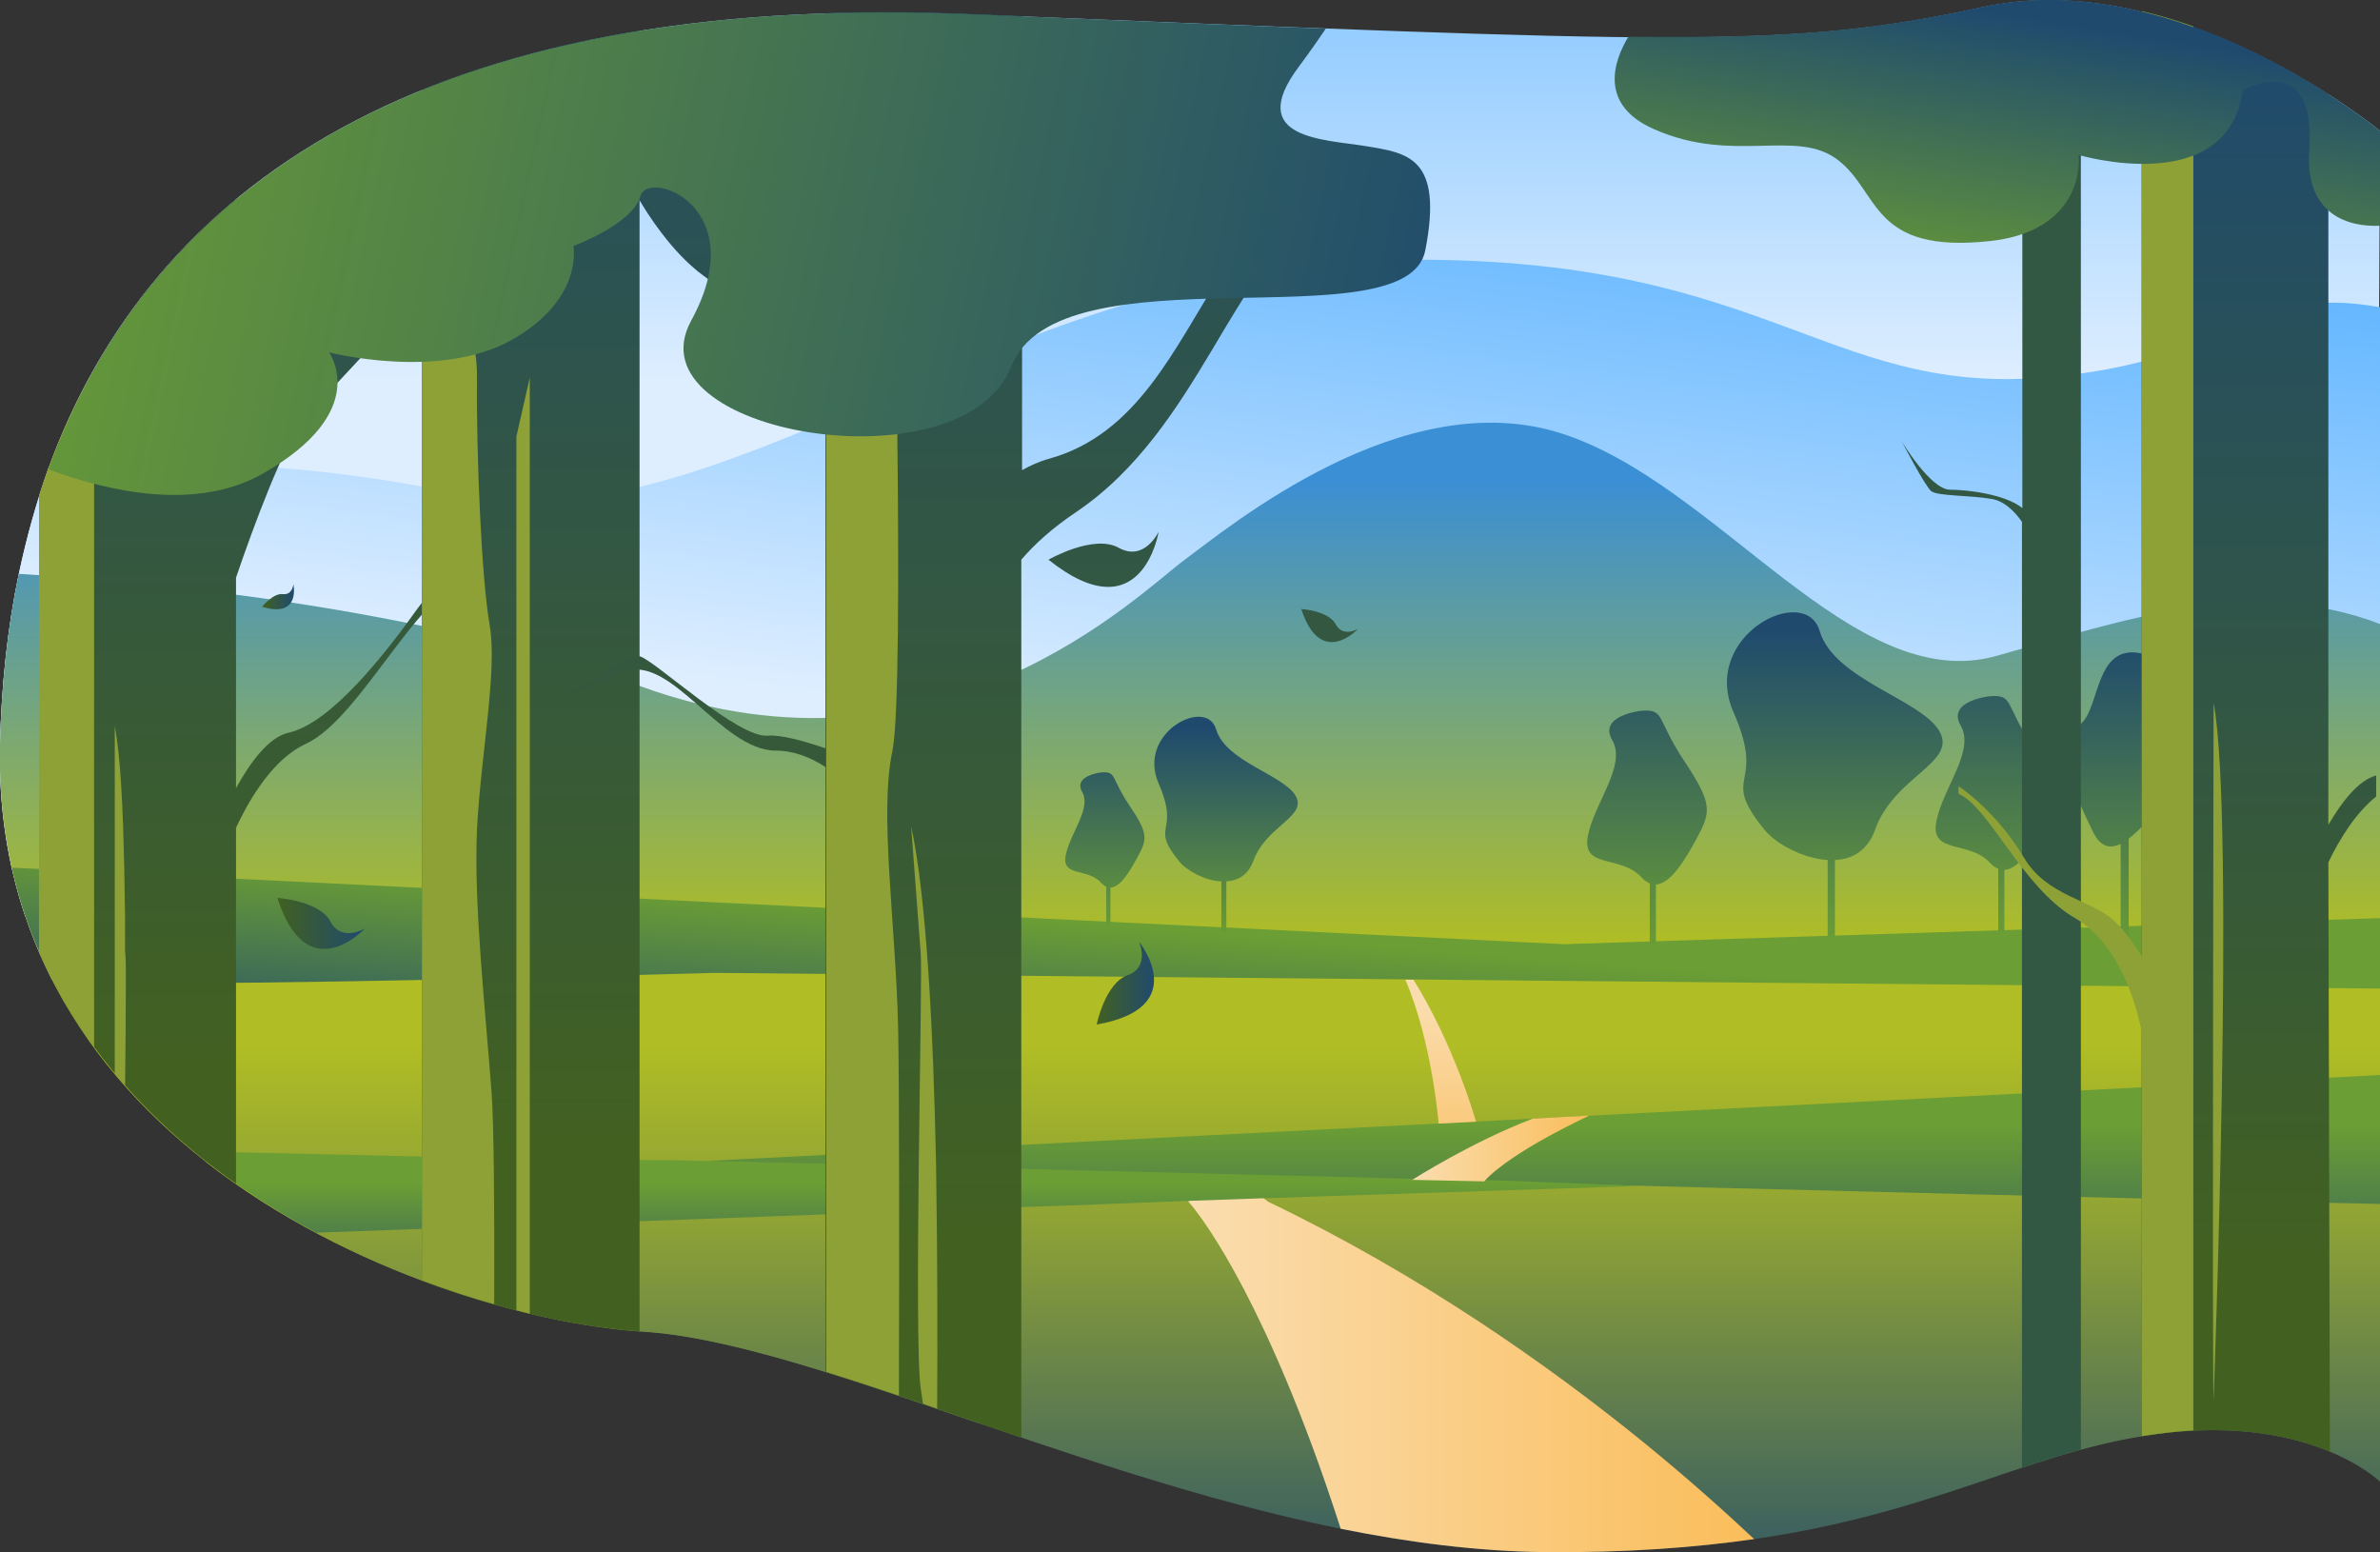 <?xml version="1.0" encoding="utf-8"?>
<!-- Generator: Adobe Illustrator 25.4.1, SVG Export Plug-In . SVG Version: 6.00 Build 0)  -->
<svg version="1.1" id="Ebene_1" xmlns="http://www.w3.org/2000/svg" xmlns:xlink="http://www.w3.org/1999/xlink" x="0px" y="0px"
	 viewBox="0 0 622.2 405.7" style="enable-background:new 0 0 622.2 405.7;" xml:space="preserve">
<rect x="0" y="0" width="622.2" height="405.7" fill="#333333" stroke="none"/>
<style type="text/css">
	.st0{fill:url(#SVGID_1_);}
	.st1{fill:url(#SVGID_00000013888825544814647110000007195110993764712868_);}
	.st2{fill:url(#SVGID_00000047036147162896568860000006280970283394441095_);}
	.st3{fill:url(#SVGID_00000018920672272825543760000011738852911704653724_);}
	.st4{fill:url(#SVGID_00000083796474363443944480000015099339646459707788_);}
	.st5{fill:url(#SVGID_00000080919288289850621730000004274504695767426176_);}
	.st6{fill:url(#SVGID_00000141453637343535536030000003132291865810122421_);}
	.st7{fill:url(#SVGID_00000003811034974056178530000001855373164574186899_);}
	.st8{fill:url(#SVGID_00000088815278313289015590000007943889134046178440_);}
	.st9{fill:url(#SVGID_00000044160647266208998250000009086693626085126562_);}
	.st10{fill:url(#SVGID_00000059298035381541885060000001032820028636921475_);}
	.st11{fill:url(#SVGID_00000115509484231537026580000015931820511444253602_);}
	.st12{fill:url(#SVGID_00000150072460919147900380000006627958051103763387_);}
	.st13{fill:url(#SVGID_00000053524206096534043840000014244604157780739982_);}
	.st14{fill:url(#SVGID_00000138570557243483427830000004530655888525047428_);}
	.st15{fill:#325743;}
	.st16{fill:url(#SVGID_00000164489513287186969790000001132709251296611731_);}
	.st17{fill:url(#SVGID_00000080196291596007401590000006996335116875967887_);}
	.st18{fill:url(#SVGID_00000032631601635227612850000007458598055506270347_);}
	.st19{fill:url(#SVGID_00000044175892446774289930000016784206869306922395_);}
	.st20{fill:url(#SVGID_00000147919247909459761780000003165581734438714537_);}
	.st21{fill:url(#SVGID_00000111879363827884629680000014601379788143735715_);}
	.st22{fill:url(#SVGID_00000157986669713123146000000014772715488784649362_);}
	.st23{fill:url(#SVGID_00000169517563161713123140000011052072195948036015_);}
	.st24{fill:#8DA136;}
	.st25{fill:url(#SVGID_00000170243305781529279930000008418303026417878948_);}
	.st26{fill:url(#SVGID_00000175318562943562901780000015527594636710632594_);}
	.st27{fill:url(#SVGID_00000175283454427220452430000007835964082700081819_);}
	.st28{fill:url(#SVGID_00000074432751520618351840000018154351714037898661_);}
	.st29{fill:url(#SVGID_00000155137968389868203150000003157701280296927896_);}
</style>
<g>
	<linearGradient id="SVGID_1_" gradientUnits="userSpaceOnUse" x1="311.082" y1="99.762" x2="311.082" y2="-144.108">
		<stop  offset="0" style="stop-color:#DEEEFF"/>
		<stop  offset="1" style="stop-color:#1C96FF"/>
	</linearGradient>
	<path class="st0" d="M622.2,34.2l-1,205.3H6.6c-4.6-13.5-7-28.5-6.6-45c0.4-15.2,1.9-30.1,4.9-44.4c2-9.5,4.6-18.8,7.8-27.8
		c26.6-73,97.7-124.4,240-118.6C438.7,11.2,467,13,518.2,1.9C569.4-9.3,622.2,34.2,622.2,34.2z"/>
	
		<linearGradient id="SVGID_00000054239841482028017360000008583830349689972123_" gradientUnits="userSpaceOnUse" x1="317.439" y1="271.885" x2="317.439" y2="443.97">
		<stop  offset="1.036270e-02" style="stop-color:#B0BD24"/>
		<stop  offset="1" style="stop-color:#1F4A6E"/>
	</linearGradient>
	<path style="fill:url(#SVGID_00000054239841482028017360000008583830349689972123_);" d="M622.2,254.3v117.6H255.5
		C221.1,360,190.5,349.4,168,348c-28.6-1.8-76.8-15.1-114.3-44.4c-16.7-13.1-31.3-29.4-41-49.3H622.2z"/>
	
		<linearGradient id="SVGID_00000084499087273782377660000003389063654240230815_" gradientUnits="userSpaceOnUse" x1="337.946" y1="283.137" x2="337.946" y2="432.616">
		<stop  offset="1.036270e-02" style="stop-color:#B0BD24"/>
		<stop  offset="1" style="stop-color:#1F4A6E"/>
	</linearGradient>
	<path style="fill:url(#SVGID_00000084499087273782377660000003389063654240230815_);" d="M622.2,303.6v83.7c0,0-19.1-18.8-61.5-12
		c-31.9,5.1-55.4,20.2-102.1,27c-15.4,2.2-33.3,3.6-54.8,3.4c-17.5-0.2-35.4-2.5-53.3-6.1c-36.6-7.4-73-20.3-105.5-31.3
		c-1.3-0.4-2.5-0.9-3.7-1.3c-16.8-5.7-32.4-10.8-46.4-14.3c-5.7-1.4-11.2-2.6-16.3-3.4c-3.7-0.6-7.2-1-10.5-1.2
		c-28.6-1.8-76.8-15.1-114.3-44.4H622.2z"/>
	
		<linearGradient id="SVGID_00000054953456647978597960000006054724161160545962_" gradientUnits="userSpaceOnUse" x1="402.987" y1="294.014" x2="402.987" y2="352.555">
		<stop  offset="0" style="stop-color:#6B9E34"/>
		<stop  offset="1" style="stop-color:#1F4A6E"/>
	</linearGradient>
	<path style="fill:url(#SVGID_00000054953456647978597960000006054724161160545962_);" d="M622.2,281v33.7
		c-84.8-1.7-438.4-11.2-438.4-11.2C212.3,302.1,544.7,285,622.2,281z"/>
	
		<linearGradient id="SVGID_00000091728675961097222730000007198860982147580296_" gradientUnits="userSpaceOnUse" x1="310.602" y1="356.496" x2="458.566" y2="356.496">
		<stop  offset="0" style="stop-color:#FADDAF"/>
		<stop  offset="1" style="stop-color:#FABD5A"/>
	</linearGradient>
	<path style="fill:url(#SVGID_00000091728675961097222730000007198860982147580296_);" d="M458.6,402.3c-15.4,2.2-33.3,3.6-54.8,3.4
		c-17.5-0.2-35.4-2.5-53.3-6.1c-2.6-8-5.1-15.3-7.6-22c-17.6-47.4-31.7-62.9-32.2-63.5c0,0,0,0,0,0c3.2-13,16.3-3.5,19.9-0.7
		c0.6,0.4,0.9,0.7,0.9,0.7c39.6,19,73.4,42.7,98.9,63.5C441.3,386.5,450.8,395,458.6,402.3z"/>
	
		<linearGradient id="SVGID_00000026131720745580617110000017796240363980369849_" gradientUnits="userSpaceOnUse" x1="314.328" y1="194.381" x2="345.411" y2="-47.625">
		<stop  offset="0" style="stop-color:#DEEEFF"/>
		<stop  offset="1" style="stop-color:#1C96FF"/>
	</linearGradient>
	<path style="fill:url(#SVGID_00000026131720745580617110000017796240363980369849_);" d="M622.2,80.3v175.8H13.6
		c-9-17.6-14.1-38-13.6-61.6c0.4-15.2,1.9-30.1,4.9-44.4c2-9.5,4.6-18.8,7.8-27.8c22.7-1.8,63-2.8,107,6.8
		c67.4,14.7,141.3-58.6,241.3-61.1c100-2.5,115.1,35.3,173.1,30.7C585.3,94.6,586.8,74,622.2,80.3z"/>
	
		<linearGradient id="SVGID_00000127027361630841509440000003303170108659039665_" gradientUnits="userSpaceOnUse" x1="311.082" y1="248.531" x2="311.082" y2="125.931">
		<stop  offset="1.036270e-02" style="stop-color:#B0BD24"/>
		<stop  offset="1" style="stop-color:#3B8FD4"/>
	</linearGradient>
	<path style="fill:url(#SVGID_00000127027361630841509440000003303170108659039665_);" d="M622.2,163.1v98.4H16.6
		C5.8,242.8-0.6,220.5,0,194.4c0.4-15.2,1.9-30.1,4.9-44.4c33.4,2,105.3,8.6,162.9,29.5c77.7,28.1,130-24.4,141.8-33.1
		c11.8-8.7,57-46.2,98.3-33.2c41.3,13,76.4,69,114.2,58.2C554.8,162.3,588.3,150.2,622.2,163.1z"/>
	
		<linearGradient id="SVGID_00000054970091300385211790000011134785593311870357_" gradientUnits="userSpaceOnUse" x1="239.533" y1="309.296" x2="239.533" y2="345.995">
		<stop  offset="0" style="stop-color:#6B9E34"/>
		<stop  offset="1" style="stop-color:#1F4A6E"/>
	</linearGradient>
	<path style="fill:url(#SVGID_00000054970091300385211790000011134785593311870357_);" d="M428.3,310l-97.9,3.2l-19.8,0.7l-15.7,0.6
		c0,0,0,0,0,0l-15.5,0.6l-12.1,0.4l-22.4,0.8l-4.9,0.2l-4.9,0.2l-19.1,0.7l-21.2,0.8l-16.3,0.6l-11.3,0.4l-28.7,1l-3.5,0.1l-5.8,0.2
		l-18.9,0.7l-27.6,1c-10-5.3-19.8-11.6-29-18.8c-1-0.8-2-1.6-3-2.4l10.8,0.2l48.8,1.1l18.8,0.4l5.9,0.1l3.5,0.1l17.8,0.4l10.9-0.1
		l11.3,0.1l190.8,4.8l20.6,0.4l6.7,0.2L428.3,310z"/>
	
		<linearGradient id="SVGID_00000180357406561035518730000017262928221903365270_" gradientUnits="userSpaceOnUse" x1="312.556" y1="243.603" x2="308.293" y2="297.805">
		<stop  offset="0" style="stop-color:#6B9E34"/>
		<stop  offset="1" style="stop-color:#1F4A6E"/>
	</linearGradient>
	<path style="fill:url(#SVGID_00000180357406561035518730000017262928221903365270_);" d="M622.2,240l-213.4,6.8L3.1,226.8
		c1.7,7.8,4.2,15.2,7.2,22.1c0.8,1.8,1.6,3.6,2.5,5.3c0.4,0.9,0.9,1.8,1.4,2.7c37.5,0.6,104.3-0.7,172.5-2.6l435.6,4.1V240z"/>
	
		<linearGradient id="SVGID_00000183968433986051320270000016668252792635806094_" gradientUnits="userSpaceOnUse" x1="479.591" y1="246.694" x2="479.591" y2="164.516">
		<stop  offset="0" style="stop-color:#6B9E34"/>
		<stop  offset="1" style="stop-color:#1F4A6E"/>
	</linearGradient>
	<path style="fill:url(#SVGID_00000183968433986051320270000016668252792635806094_);" d="M507,191.1c-4.8-8.3-27.5-13.4-31.3-26.2
		c-3.8-12.7-31.3,1.3-22.5,21.3c8.8,20-4,15.9,8.1,30.7c2.8,3.5,9.9,7.5,16.5,7.9v20h1.9v-20c4.5-0.2,8.5-2.4,10.5-7.9
		C495.2,202.8,511.8,199.4,507,191.1z"/>
	
		<linearGradient id="SVGID_00000105412976409578385310000003093504934857400237_" gradientUnits="userSpaceOnUse" x1="320.471" y1="244.915" x2="320.471" y2="190.309">
		<stop  offset="0" style="stop-color:#6B9E34"/>
		<stop  offset="1" style="stop-color:#1F4A6E"/>
	</linearGradient>
	<path style="fill:url(#SVGID_00000105412976409578385310000003093504934857400237_);" d="M338.7,208c-3.2-5.5-18.3-8.9-20.8-17.4
		c-2.5-8.5-20.8,0.9-15,14.2c5.8,13.3-2.6,10.6,5.4,20.4c1.9,2.3,6.6,5,11,5.2v13.3h1.3v-13.3c3-0.2,5.6-1.6,7-5.2
		C330.9,215.8,341.9,213.5,338.7,208z"/>
	
		<linearGradient id="SVGID_00000179610618836433146230000001935957304579846571_" gradientUnits="userSpaceOnUse" x1="521.606" y1="245.564" x2="521.606" y2="163.386">
		<stop  offset="0" style="stop-color:#6B9E34"/>
		<stop  offset="1" style="stop-color:#1F4A6E"/>
	</linearGradient>
	<path style="fill:url(#SVGID_00000179610618836433146230000001935957304579846571_);" d="M531.4,195.1
		c-7.5-11.3-4.9-13.6-11.3-13.1c0,0-11.3,1.2-7.5,7.7c3.8,6.6-4.8,16.5-6.4,25.1c-1.6,8.6,8.6,4.8,14,10.7c0.7,0.8,1.5,1.3,2.2,1.6
		v16.4h1.6v-16.1c4-0.2,7.8-6.8,10.7-12.1C538.3,208.4,538.9,206.4,531.4,195.1z"/>
	
		<linearGradient id="SVGID_00000050626114409779317650000012098403238693762208_" gradientUnits="userSpaceOnUse" x1="430.556" y1="249.329" x2="430.556" y2="167.151">
		<stop  offset="0" style="stop-color:#6B9E34"/>
		<stop  offset="1" style="stop-color:#1F4A6E"/>
	</linearGradient>
	<path style="fill:url(#SVGID_00000050626114409779317650000012098403238693762208_);" d="M440.3,198.9
		c-7.5-11.3-4.9-13.6-11.3-13.1c0,0-11.3,1.2-7.5,7.7c3.8,6.6-4.8,16.5-6.4,25.1c-1.6,8.6,8.6,4.8,14,10.7c0.7,0.8,1.5,1.3,2.2,1.6
		v16.4h1.6v-16.1c4-0.2,7.8-6.8,10.7-12.1C447.3,212.2,447.8,210.2,440.3,198.9z"/>
	
		<linearGradient id="SVGID_00000040554771861829111030000003726652610358158997_" gradientUnits="userSpaceOnUse" x1="288.877" y1="243.896" x2="288.877" y2="189.645">
		<stop  offset="0" style="stop-color:#6B9E34"/>
		<stop  offset="1" style="stop-color:#1F4A6E"/>
	</linearGradient>
	<path style="fill:url(#SVGID_00000040554771861829111030000003726652610358158997_);" d="M295.3,210.6c-5-7.4-3.3-9-7.4-8.7
		c0,0-7.4,0.8-5,5.1c2.5,4.3-3.2,10.9-4.3,16.6c-1.1,5.7,5.7,3.2,9.2,7.1c0.5,0.5,1,0.9,1.4,1.1v10.8h1.1V232c2.7-0.1,5.2-4.5,7.1-8
		C299.9,219.4,300.3,218,295.3,210.6z"/>
	
		<linearGradient id="SVGID_00000034091679858695989520000015307178321607408010_" gradientUnits="userSpaceOnUse" x1="559.29" y1="249.329" x2="559.29" y2="167.151">
		<stop  offset="0" style="stop-color:#6B9E34"/>
		<stop  offset="1" style="stop-color:#1F4A6E"/>
	</linearGradient>
	<path style="fill:url(#SVGID_00000034091679858695989520000015307178321607408010_);" d="M573.6,186.1c-6.3-1.4-3-13.3-14.3-15.4
		c-11.3-2-10.4,13.5-14.9,18.1c-7,7.1-3.2,16.4,2.7,28.5c2,4.2,4.5,4.6,7.3,3.3v25.9h2.1v-27.3c4.6-3.5,9.8-10.6,14.6-12.8
		C579.6,202.4,579.9,187.5,573.6,186.1z"/>
	<path class="st15" d="M528.7,0.3v132.5c-4.6-3.7-14.7-4.8-18.9-4.8c-5.1,0-12.6-12.6-12.6-12.6s6,11.6,7.7,13c1.8,1.3,9.7,1,15.7,2
		c3.2,0.5,5.9,3,8,6v247.2c5.2-1.7,10.2-3.3,15.4-4.7V0.4C539-0.1,533.8-0.1,528.7,0.3z"/>
	
		<linearGradient id="SVGID_00000063618590749645299360000016817695576057170086_" gradientUnits="userSpaceOnUse" x1="369.243" y1="300.214" x2="415.536" y2="300.214">
		<stop  offset="0" style="stop-color:#FADDAF"/>
		<stop  offset="1" style="stop-color:#FABD5A"/>
	</linearGradient>
	<path style="fill:url(#SVGID_00000063618590749645299360000016817695576057170086_);" d="M415.5,291.6c0,0-20.3,9.3-27.4,17.1
		c0,0,0,0.1,0,0.1l-18.8-0.4l-0.1,0c0,0,15.5-9.9,31.5-16L415.5,291.6z"/>
	
		<linearGradient id="SVGID_00000016757122059774604800000014652160893273202084_" gradientUnits="userSpaceOnUse" x1="376.61" y1="261.693" x2="376.61" y2="316.736">
		<stop  offset="0" style="stop-color:#FADDAF"/>
		<stop  offset="1" style="stop-color:#FABD5A"/>
	</linearGradient>
	<path style="fill:url(#SVGID_00000016757122059774604800000014652160893273202084_);" d="M376.1,293.7c0,0-1.7-21.4-8.7-37.6l2.1,0
		c0,0,9.5,14.3,16.4,37.1L376.1,293.7z"/>
	
		<linearGradient id="SVGID_00000149361925005680326890000009388274657942893475_" gradientUnits="userSpaceOnUse" x1="286.687" y1="257.027" x2="301.709" y2="257.027">
		<stop  offset="0" style="stop-color:#426120"/>
		<stop  offset="1" style="stop-color:#1F4A6E"/>
	</linearGradient>
	<path style="fill:url(#SVGID_00000149361925005680326890000009388274657942893475_);" d="M286.7,267.8c0,0,2.2-10.8,8.1-12.9
		c5.9-2.1,3-8.7,3-8.7S311.8,263.4,286.7,267.8z"/>
	
		<linearGradient id="SVGID_00000023977012169151283510000009414314799573587091_" gradientUnits="userSpaceOnUse" x1="347.638" y1="373.05" x2="347.638" y2="-122.133">
		<stop  offset="0" style="stop-color:#426120"/>
		<stop  offset="1" style="stop-color:#1F4A6E"/>
	</linearGradient>
	<path style="fill:url(#SVGID_00000023977012169151283510000009414314799573587091_);" d="M340.2,159.2c0,0,7.1,0.4,9,4
		c1.9,3.5,5.8,1.2,5.8,1.2S345.3,174.9,340.2,159.2z"/>
	
		<linearGradient id="SVGID_00000056389183765767035750000016343181119609136785_" gradientUnits="userSpaceOnUse" x1="72.472" y1="241.377" x2="95.4" y2="241.377">
		<stop  offset="0" style="stop-color:#426120"/>
		<stop  offset="1" style="stop-color:#1F4A6E"/>
	</linearGradient>
	<path style="fill:url(#SVGID_00000056389183765767035750000016343181119609136785_);" d="M72.5,234.7c0,0,11,0.7,13.9,6.2
		c2.9,5.5,9,1.8,9,1.8S80.3,259,72.5,234.7z"/>
	
		<linearGradient id="SVGID_00000093884096922838170290000000735105364135082908_" gradientUnits="userSpaceOnUse" x1="288.536" y1="373.048" x2="288.536" y2="-122.13">
		<stop  offset="0" style="stop-color:#426120"/>
		<stop  offset="1" style="stop-color:#1F4A6E"/>
	</linearGradient>
	<path style="fill:url(#SVGID_00000093884096922838170290000000735105364135082908_);" d="M274.1,146.3c0,0,11.8-6.8,18.4-3.1
		c6.7,3.7,10.4-4.2,10.4-4.2S298.6,165.8,274.1,146.3z"/>
	
		<linearGradient id="SVGID_00000132789849449946992420000012003760090749359500_" gradientUnits="userSpaceOnUse" x1="68.483" y1="155.997" x2="76.812" y2="155.997">
		<stop  offset="0" style="stop-color:#426120"/>
		<stop  offset="1" style="stop-color:#1F4A6E"/>
	</linearGradient>
	<path style="fill:url(#SVGID_00000132789849449946992420000012003760090749359500_);" d="M68.5,158.6c0,0,2.9-3.6,5.4-3.3
		c2.6,0.3,2.8-2.6,2.8-2.6S78.7,161.7,68.5,158.6z"/>
	
		<linearGradient id="SVGID_00000113312584590266820080000006252782101681402006_" gradientUnits="userSpaceOnUse" x1="590.566" y1="332.965" x2="590.566" y2="9.222">
		<stop  offset="0" style="stop-color:#426120"/>
		<stop  offset="1" style="stop-color:#1F4A6E"/>
	</linearGradient>
	<path style="fill:url(#SVGID_00000113312584590266820080000006252782101681402006_);" d="M608.7,215.6v-191
		C597.6,17.5,580,7.7,559.9,2.9v372.5c0.2,0,0.5-0.1,0.7-0.1c22.6-3.6,38.8,0,48.5,4.2l-0.4-154.1c2.9-6,7.1-12.9,12.5-17.2v-5.5
		C616.6,203.9,612.2,209.6,608.7,215.6z"/>
	<path class="st24" d="M578.7,183.7c0,0-0.4,176.7,0,182.4C578.7,366.1,584.4,213.7,578.7,183.7z"/>
	<path class="st24" d="M559.9,2.9v247c-2.1-3.3-4.7-6.9-7.3-9.3c-6-5.5-17.4-6.3-23.4-16.3c-7.6-12.7-17.2-18.8-17.2-18.8v2
		c8,3.3,16.6,24.5,30.5,32.5c13.9,8,17.4,29.8,17.4,29.8l0,0v105.6c0.2,0,0.5-0.1,0.7-0.1c4.5-0.7,8.8-1.2,12.8-1.4V6.9
		C569.1,5.4,564.6,4,559.9,2.9z"/>
	
		<linearGradient id="SVGID_00000045590323094492481170000015261547639357274014_" gradientUnits="userSpaceOnUse" x1="515.342" y1="81.628" x2="527.691" y2="4.103">
		<stop  offset="0" style="stop-color:#6B9E34"/>
		<stop  offset="0.135" style="stop-color:#61933C"/>
		<stop  offset="1" style="stop-color:#1F4A6E"/>
	</linearGradient>
	<path style="fill:url(#SVGID_00000045590323094492481170000015261547639357274014_);" d="M622.2,34.2V59
		c-7.9,0.4-19.7-2.6-18.5-19.8c1.9-26.6-17.4-15.6-17.4-15.6c-3.9,28.5-42.9,16.9-42.9,16.9c0.6,5.9-2,20.2-23.1,22.5
		c-31.1,3.4-28.8-12.6-39.7-21.1c-10.9-8.5-27.2,1.1-48.1-8.1c-14.7-6.4-10.6-17.9-6.8-24.2c43.6,0.5,64.7-1.8,92.7-7.8
		C569.4-9.3,622.2,34.2,622.2,34.2z"/>
	
		<linearGradient id="SVGID_00000142881577116667740020000012702339036367318207_" gradientUnits="userSpaceOnUse" x1="138.749" y1="303.682" x2="138.749" y2="-59.212">
		<stop  offset="0" style="stop-color:#426120"/>
		<stop  offset="1" style="stop-color:#1F4A6E"/>
	</linearGradient>
	<path style="fill:url(#SVGID_00000142881577116667740020000012702339036367318207_);" d="M167.2,8V348c-15.1-1-35.5-5.2-56.9-13.2
		V23.5C127,16.7,145.9,11.5,167.2,8z"/>
	
		<linearGradient id="SVGID_00000055674623436479637300000016518397920490838407_" gradientUnits="userSpaceOnUse" x1="244.936" y1="327.676" x2="244.936" y2="-67.565">
		<stop  offset="0" style="stop-color:#426120"/>
		<stop  offset="1" style="stop-color:#1F4A6E"/>
	</linearGradient>
	<path style="fill:url(#SVGID_00000055674623436479637300000016518397920490838407_);" d="M319,72.1c-12.1,19-21.7,41.4-44.7,47.8
		c-2.6,0.7-5,1.8-7.1,3V4.2c-4.7-0.2-9.5-0.4-14.5-0.6c-12.8-0.5-25.1-0.6-36.8-0.2v71.8c-4-2.5-9.7-5.8-17.8-10.4
		c-0.6-0.3-1.1-0.6-1.7-1c-2-1.1-4-2.4-5.9-3.9c-3-2.3-5.9-5-8.7-8c-4-4.2-7.8-9-11.3-14c-6.7-9.4-12.4-19.5-16.6-27.5
		c-2.8,0.6-5.5,1.2-8.2,1.8c6.4,10.2,13,26.4,21.4,40c1.1,1.8,2.2,3.6,3.4,5.3c0.4,0.6,0.8,1.2,1.2,1.7c3.1,4.3,6.5,8.2,10.1,11.2
		c1,0.9,2.1,1.6,3.1,2.4c0.7,0.5,1.4,1,2.1,1.5c3.9,2.8,7.6,5.8,11,9c7.2,6.6,13.3,13.7,17.8,19.4v92.9c-5.6-1.9-11.6-3.6-15.1-3.3
		c-7.7,0.7-29.1-19.3-33.3-20.7c-4.2-1.4-23.2,13-23.2,13s6.3-3.2,18.6-8.8c12.3-5.6,25.6,20.4,40,20.4c4.7,0,9.2,1.8,13,4.3v158.1
		c15.8,4.9,33.1,11,51.2,17.2V146.3c3.4-4,8-8.2,14.4-12.5C313.7,112,322.8,68,343.3,59l2.2-12.8C345.5,46.2,331.2,53.1,319,72.1z"
		/>
	
		<linearGradient id="SVGID_00000060752017509203380030000001862529419505850785_" gradientUnits="userSpaceOnUse" x1="77.429" y1="282.382" x2="77.429" y2="-61.041">
		<stop  offset="0" style="stop-color:#426120"/>
		<stop  offset="1" style="stop-color:#1F4A6E"/>
	</linearGradient>
	<path style="fill:url(#SVGID_00000060752017509203380030000001862529419505850785_);" d="M78.6,110.9c7-9,33.5-34.8,37.9-43.9
		c4.4-9.1,28.1-38.4,28.1-38.4v-4.9l-32.1,33c0,0-24.3,38.1-36.7,43.5c-4.7,2-9.8,8.4-14.3,15.6V52.2C46.1,65.1,33.9,80,24.6,96.6
		c-4.6,8.2-8.5,16.8-11.8,25.7c0,0.1-0.1,0.2-0.1,0.4c-0.8,2.3-1.6,4.6-2.4,7v119.3c1,2.4,2.2,4.8,3.4,7.1c0.9,1.9,1.9,3.7,3,5.5
		c2.4,4.3,5.1,8.3,8,12.2c10.3,14,23.1,25.8,37,35.6v-93c3.8-8.2,10-18.2,18.3-22c15-6.8,31.8-45.2,44.9-42.8v-3.7
		c0,0-7.3-0.6-15.7,11.1c-8.4,11.8-22.6,30-33.7,32.5c-5.2,1.1-10.1,7.8-13.8,14.5v-55C66.4,137.1,74.1,116.8,78.6,110.9z"/>
	<path class="st24" d="M32.9,254.3v2.4c0,8.8-0.1,18-0.2,27.1c-0.9-1-1.8-2-2.7-3.1c0-8.1,0-16.2,0-24.1v-2.4c0-1.9,0-3.8,0-5.7
		c0-2.8,0-5.5,0-8.2c0-4.3,0-8.4,0-12.4c0-0.2,0-0.4,0-0.6c0-8.3,0-15.6,0-21.6c0-9.9,0-16,0-16c0.7,3.7,1.3,9.2,1.7,16
		c0.4,6.2,0.6,13.5,0.8,21.6c0,0.2,0,0.5,0,0.7c0.1,3.9,0.1,8,0.2,12.3c0,2.7,0,5.6,0,8.4C32.9,250.6,32.9,252.4,32.9,254.3z"/>
	<path class="st24" d="M24.6,96.6v177.2c-2.9-3.9-5.5-8-8-12.2c-1-1.8-2-3.6-3-5.5c-1.2-2.3-2.3-4.7-3.4-7.1V129.6
		c0.8-2.5,1.6-4.9,2.5-7.4C16,113.4,19.9,104.8,24.6,96.6z"/>
	<path class="st24" d="M129.2,340.9c-6.1-1.7-12.5-3.8-18.9-6.2V67.1c0,0,14.6,11.2,14.4,31.6c-0.2,20.4,1.2,52.7,3.3,64.6
		c2.1,11.9-2.3,34-3.3,53.5c-0.9,19.5,2.3,48.3,3.8,68.6C129.1,293.1,129.3,315.6,129.2,340.9z"/>
	<path class="st24" d="M138.5,98.7v244.7c-1.2-0.3-2.3-0.6-3.5-0.9V114.1L138.5,98.7z"/>
	<path class="st24" d="M235,364.8c-6.5-2.2-12.9-4.3-19-6.2V40.9h17.3c0,0,3.4,139,0,155.4c-3.5,16.4,0.9,45.2,1.5,72.6
		C235.1,282.9,235.1,326.2,235,364.8z"/>
	<path class="st24" d="M245,368.2c-1.3-0.4-2.5-0.9-3.7-1.3c-0.2-1.4-0.4-2.7-0.6-4c-0.9-5.9-0.8-33-0.5-59.3
		c0.3-26,0.8-51.2,0.5-54.4c-0.5-6.6-2.5-33.2-2.5-33.2c4,18.2,5.8,53.5,6.5,87.6C245.1,327.8,245.1,351.5,245,368.2z"/>
	
		<linearGradient id="SVGID_00000142884620306539739910000004506018184044526727_" gradientUnits="userSpaceOnUse" x1="-7.993" y1="24.962" x2="383.793" y2="109.928">
		<stop  offset="0" style="stop-color:#6B9E34"/>
		<stop  offset="0.135" style="stop-color:#61933C"/>
		<stop  offset="1" style="stop-color:#1F4A6E"/>
	</linearGradient>
	<path style="fill:url(#SVGID_00000142884620306539739910000004506018184044526727_);" d="M372.6,65.5C367.7,90,276.8,64,264.3,95.9
		c-12.5,32-99.9,17.7-83.6-12.1c16.3-29.8-11.3-39.8-13.3-32.5c-2,7.3-17.5,13-17.5,13s2.8,13.9-16.2,24.6
		c-19,10.6-47.7,3.2-47.7,3.2s11.4,15.4-17.3,31.7c-17.5,10-40.6,4.6-56-1.1c0-0.1,0.1-0.2,0.1-0.4c3.3-8.9,7.2-17.5,11.8-25.7
		c33.2-59,103.2-98,228.2-92.9c37.1,1.5,67.9,2.8,93.8,3.8c-1.9,2.8-4.2,6.1-7.1,10c-14.1,18.9,6.7,18.9,17.6,20.7
		C367.9,40,377.4,41,372.6,65.5z"/>
</g>
</svg>
